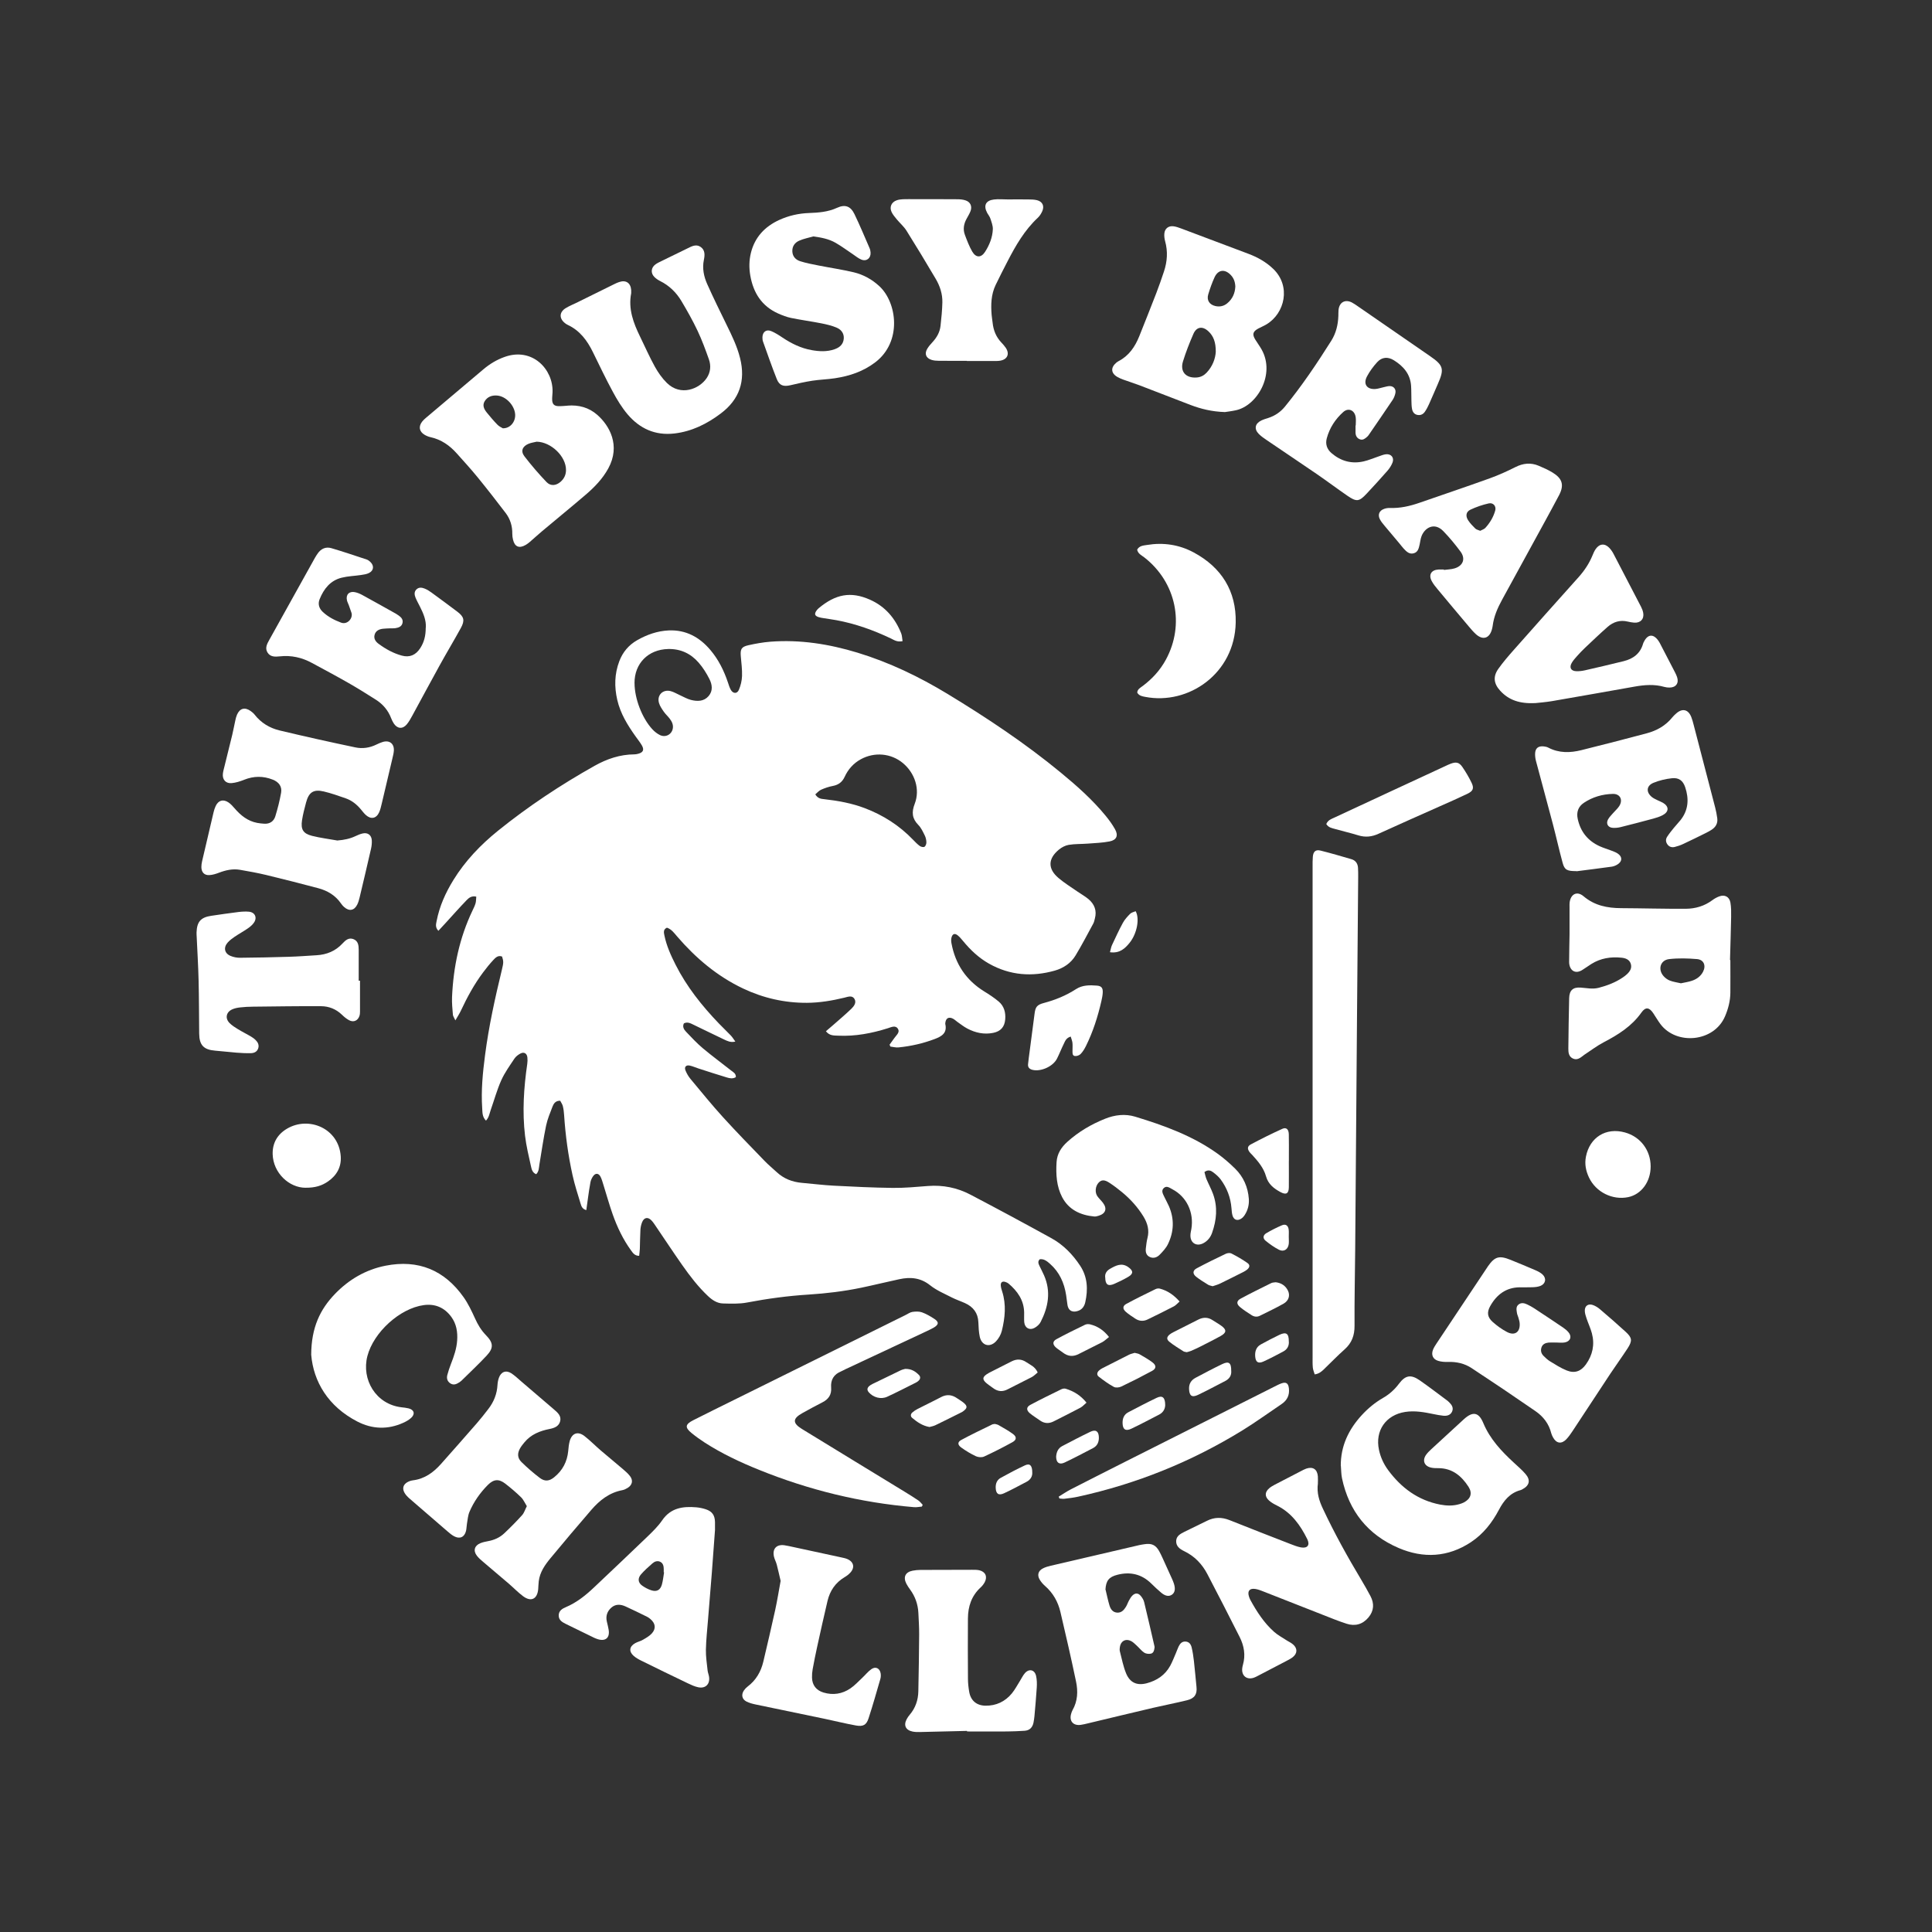 <?xml version="1.0" encoding="UTF-8" standalone="no"?>
<svg
   id="Calque_1"
   data-name="Calque 1"
   version="1.1"
   viewBox="0 0 566.93 566.93"
   sodipodi:docname="BBChallenge Logo Negative.svg"
   inkscape:version="1.3.2 (091e20e, 2023-11-25)"
   xmlns:inkscape="http://www.inkscape.org/namespaces/inkscape"
   xmlns:sodipodi="http://sodipodi.sourceforge.net/DTD/sodipodi-0.dtd"
   xmlns="http://www.w3.org/2000/svg"
   xmlns:svg="http://www.w3.org/2000/svg">
  <rect x="0" y="0" width="566.93" height="566.93" fill="#333333" stroke="none"/>
  <sodipodi:namedview
     id="namedview53"
     pagecolor="#000000"
     bordercolor="#000000"
     borderopacity="0.25"
     inkscape:showpageshadow="2"
     inkscape:pageopacity="0.0"
     inkscape:pagecheckerboard="0"
     inkscape:deskcolor="#d1d1d1"
     inkscape:zoom="0.41627715"
     inkscape:cx="283.465"
     inkscape:cy="283.465"
     inkscape:window-width="1472"
     inkscape:window-height="431"
     inkscape:window-x="0"
     inkscape:window-y="38"
     inkscape:window-maximized="0"
     inkscape:current-layer="Calque_1" />
  <defs
     id="defs1">
    <style
       id="style1">
      .cls-1 {
        fill: #fff;
        stroke-width: 0px;
      }
    </style>
  </defs>
  <path
     class="cls-1"
     d="M261.06,306.52c.47-.65.95-1.28,1.4-1.94.56-.82,1.68-1.64,1.04-2.67-.71-1.16-1.98-.49-2.97-.18-4.73,1.49-9.55,2.41-14.53,2.18-1.23-.06-2.57.08-3.64-1.3.7-.6,1.37-1.15,2.02-1.73,1.82-1.6,3.68-3.16,5.42-4.84.77-.74,1.59-1.8.95-2.9-.69-1.17-1.94-.63-2.97-.38-3.62.88-7.28,1.49-11,1.51-6.55.03-12.81-1.39-18.75-4.21-7.6-3.61-13.85-8.91-19.31-15.24-.87-1.01-1.65-2.14-3.01-2.6-1.12.5-.93,1.41-.74,2.3.63,3.04,1.89,5.84,3.28,8.58,3.27,6.46,7.73,12.05,12.72,17.25,1.15,1.2,2.37,2.34,3.52,3.55.45.48.79,1.06,1.29,1.74-1.39.34-2.33-.16-3.22-.57-3.01-1.41-5.98-2.91-8.99-4.34-.9-.43-1.83-.98-2.89-.42-.49,1.02.04,1.81.64,2.45,1.59,1.66,3.16,3.36,4.92,4.84,2.69,2.26,5.54,4.34,8.3,6.53.61.48,1.46.86,1.39,1.95-.88.53-1.79.35-2.61.1-2.82-.84-5.6-1.76-8.4-2.66-.85-.27-1.68-.66-2.54-.84-1.08-.22-1.64.43-1.22,1.45.36.88.85,1.74,1.46,2.47,3.15,3.79,6.26,7.62,9.57,11.26,3.96,4.36,8.09,8.57,12.18,12.81,1.11,1.15,2.36,2.17,3.53,3.26,2.1,1.96,4.61,2.93,7.44,3.17,3.12.27,6.23.67,9.36.83,5.75.3,11.51.58,17.27.65,3.45.04,6.9-.29,10.34-.56,4.4-.34,8.58.5,12.44,2.53,7.99,4.19,15.94,8.46,23.83,12.82,3.46,1.92,6.2,4.73,8.38,8.04,2.19,3.32,2.34,6.96,1.51,10.71-.24,1.1-.84,2.05-1.94,2.48-1.34.53-2.94.43-3.29-1.7-.15-.95-.24-1.9-.39-2.85-.55-3.59-1.96-6.75-4.73-9.19-.86-.76-1.75-1.51-3.01-1.34-.68.67-.37,1.33-.07,1.97.44.93.93,1.83,1.34,2.77,2.06,4.73,1.24,9.27-1.01,13.67-.36.7-1.06,1.32-1.76,1.71-1.47.83-2.88.05-3.05-1.63-.09-.95,0-1.92-.03-2.88-.07-3.61-1.96-6.26-4.59-8.49-.24-.2-.55-.33-.85-.44-.95-.34-1.5.06-1.41,1.09.05.57.22,1.13.4,1.68,1.24,3.86.84,7.74-.1,11.56-.28,1.12-.94,2.29-1.75,3.12-1.85,1.89-4.19,1.16-4.73-1.42-.28-1.37-.35-2.79-.4-4.19-.1-2.74-1.5-4.55-3.92-5.65-1.28-.58-2.63-1.02-3.88-1.66-2.16-1.11-4.47-2.07-6.34-3.56-2.8-2.24-5.79-2.5-9.05-1.8-3.75.8-7.48,1.73-11.23,2.51-5.08,1.05-10.21,1.67-15.39,2-6.06.38-12.07,1.19-18.05,2.33-2.29.44-4.71.34-7.07.28-1.72-.04-3.13-.97-4.39-2.15-2.91-2.74-5.32-5.89-7.6-9.14-2.61-3.72-5.11-7.52-7.67-11.28-.43-.63-.85-1.3-1.38-1.84-1.03-1.05-2.14-.83-2.7.55-.28.7-.46,1.48-.5,2.23-.11,1.85-.1,3.71-.17,5.57-.02.68-.13,1.36-.2,2.08-1.32,0-1.84-.84-2.39-1.6-2.35-3.24-4.05-6.82-5.38-10.57-1-2.83-1.8-5.73-2.7-8.6-.27-.85-.49-1.74-.91-2.52-.55-1.01-1.48-1.03-2.14-.07-.36.51-.65,1.13-.77,1.74-.31,1.56-.51,3.15-.74,4.73-.16,1.11-.31,2.23-.48,3.48-1.22-.33-1.46-1.19-1.68-1.92-.84-2.75-1.73-5.5-2.35-8.3-1.29-5.81-2.09-11.71-2.48-17.65-.06-.89-.16-1.79-.38-2.66-.15-.58-.53-1.09-.77-1.57-1.39-.02-1.92.85-2.26,1.73-.71,1.84-1.49,3.69-1.89,5.62-.78,3.75-1.31,7.55-1.95,11.33-.17.99-.11,2.05-.94,2.88-1.08-.41-1.34-1.4-1.53-2.29-.66-2.99-1.39-5.99-1.75-9.02-.83-7.03-.37-14.05.65-21.04.09-.63.11-1.29.04-1.92-.13-1.19-.99-1.7-2.05-1.14-.66.35-1.33.86-1.74,1.47-1.37,2.07-2.86,4.12-3.87,6.37-1.25,2.79-2.06,5.77-3.08,8.66-.37,1.05-.5,2.22-1.41,3.19-1.13-1.11-1.03-2.46-1.11-3.66-.35-5.2.16-10.36.83-15.5,1.1-8.51,2.95-16.88,4.97-25.21.48-1.99.48-2.38.03-3.78-1.17-.46-1.94.33-2.61,1.06-1.04,1.12-2.01,2.33-2.93,3.56-2.63,3.5-4.7,7.32-6.55,11.27-.39.84-.91,1.63-1.61,2.84-.38-.84-.7-1.24-.73-1.67-.14-1.72-.32-3.45-.25-5.17.39-8.84,2.17-17.37,6.01-25.4.33-.69.68-1.39.89-2.12.17-.62.15-1.29.21-1.95-1.36-.3-2.16.34-2.8,1-2.13,2.21-4.16,4.51-6.23,6.77-.67.73-1.35,1.46-2.09,2.26-.99-1.04-.69-1.99-.51-2.9.84-4.33,2.62-8.28,4.92-12.01,3.47-5.63,7.99-10.34,13.09-14.46,8.89-7.17,18.39-13.46,28.34-19.05,3.62-2.03,7.47-3.34,11.68-3.36.38,0,.76-.08,1.13-.18,1.42-.38,1.8-1.13,1.09-2.4-.53-.94-1.23-1.79-1.86-2.68-2.35-3.3-4.47-6.72-5.39-10.74-.88-3.83-.81-7.62.6-11.33,1.01-2.67,2.74-4.74,5.24-6.17,2.88-1.64,5.95-2.72,9.26-2.87,5.04-.22,9.03,1.96,12.22,5.73,2.39,2.82,4,6.08,5.17,9.57.24.73.47,1.48.84,2.14.65,1.15,1.85,1.21,2.36,0,.54-1.26.88-2.69.93-4.06.07-1.91-.2-3.83-.36-5.74-.19-2.15.15-2.83,2.24-3.3,2.11-.47,4.27-.86,6.43-1.03,8.72-.67,17.22.68,25.55,3.21,9.36,2.85,18.11,7.06,26.46,12.12,11.56,7.02,22.8,14.49,33.25,23.11,4.7,3.87,9.25,7.91,13.13,12.64,1.01,1.23,1.96,2.54,2.74,3.93,1.04,1.84.5,3.18-1.57,3.59-2.12.42-4.31.48-6.47.65-1.84.14-3.72.06-5.53.36-1.02.17-2.07.73-2.88,1.39-3.26,2.69-3.31,5.66-.09,8.37,1.75,1.48,3.73,2.69,5.62,4.01,1.05.73,2.19,1.35,3.16,2.17,1.74,1.48,2.48,3.37,1.86,5.67-.13.49-.22,1.02-.46,1.46-1.71,3.15-3.36,6.33-5.21,9.39-1.37,2.27-3.55,3.72-6.08,4.44-6.68,1.89-13.17,1.42-19.3-2.03-2.99-1.68-5.46-4.01-7.63-6.65-.49-.59-.99-1.19-1.58-1.67-.87-.69-1.54-.44-1.82.67-.13.53-.11,1.14,0,1.68,1.14,6.12,4.32,10.85,9.64,14.13,1.46.9,2.92,1.85,4.23,2.96,1.57,1.33,2.07,3.2,1.9,5.21-.18,2.22-1.32,3.52-3.52,3.97-2.68.54-5.23-.01-7.61-1.27-1.01-.53-1.92-1.26-2.87-1.92-.42-.29-.79-.67-1.23-.92-1.32-.74-2.23-.22-2.36,1.3,0,.06-.02.13,0,.19.62,2.65-1,3.64-3.11,4.43-3.44,1.3-6.98,2.1-10.62,2.46-.78.08-1.59-.16-2.38-.25-.08-.19-.16-.39-.24-.58ZM239.25,233.12c.78,1.25,1.71,1.29,2.59,1.39,4.07.46,8.09,1.18,11.93,2.64,5.39,2.05,10.15,5.09,14.16,9.27.62.64,1.25,1.3,1.96,1.82.36.26,1.05.43,1.37.25.34-.18.59-.84.58-1.29-.01-.68-.17-1.42-.47-2.03-.54-1.08-1.06-2.25-1.89-3.09-1.85-1.89-2.02-3.73-1.06-6.22,1.63-4.22.05-9-3.46-11.93-3.48-2.9-8.35-3.34-12.38-1.12-2.15,1.18-3.7,2.93-4.72,5.14-.7,1.53-1.81,2.37-3.47,2.68-1.18.22-2.35.62-3.45,1.11-.64.28-1.13.89-1.72,1.38ZM186.2,200.46c.01,4.5,2.17,10.21,5.2,13.51.63.69,1.42,1.32,2.26,1.73,1.67.81,3.5-.2,3.78-1.99.17-1.09-.3-2.01-.93-2.84-.54-.71-1.23-1.31-1.74-2.05-.54-.78-1.11-1.6-1.38-2.49-.71-2.29,1.11-4.14,3.43-3.52.91.24,1.74.76,2.62,1.15,1.11.49,2.18,1.14,3.33,1.43,1.85.46,3.76.48,5.15-1.12,1.36-1.56,1.07-3.42.23-5.06-.86-1.69-1.9-3.35-3.15-4.78-2.33-2.67-5.3-4.07-8.97-3.98-5.79.14-9.86,4.2-9.84,10Z"
     id="path1" />
  <path
     class="cls-1"
     d="M385.79,403.31c-.2-.7-.49-1.33-.55-1.98-.1-1.02-.07-2.05-.07-3.07,0-47.99,0-95.98,0-143.97,0-.96-.01-1.93.07-2.88.13-1.54.83-2.17,2.27-1.81,3.04.76,6.04,1.64,9.05,2.52,1.24.36,1.87,1.29,1.94,2.57.04.83.06,1.66.05,2.5-.11,13.52-.23,27.03-.34,40.55-.18,23-.35,46-.54,68.99-.06,7.43-.24,14.86-.19,22.29.02,2.84-.8,5.08-2.93,6.96-2.11,1.87-4.06,3.91-6.09,5.86-.69.66-1.41,1.28-2.65,1.46Z"
     id="path2" />
  <path
     class="cls-1"
     d="M154.58,441.95c-.57-.91-.97-1.89-1.66-2.57-1.46-1.43-3.03-2.76-4.64-4.01-1.89-1.46-3.4-1.35-5.12.37-2.27,2.29-4.12,4.91-5.39,7.88-.47,1.09-.53,2.35-.75,3.54-.12.69-.11,1.41-.27,2.08-.45,1.84-1.83,2.46-3.5,1.56-.67-.36-1.27-.86-1.85-1.36-3.69-3.17-7.36-6.35-11.04-9.54-.39-.33-.77-.68-1.1-1.07-1.62-1.89-1.09-3.61,1.33-4.33.18-.05.38-.09.57-.11,3.45-.42,6.04-2.32,8.26-4.82,3.53-3.97,7.04-7.95,10.53-11.96,1.17-1.35,2.28-2.76,3.37-4.18,1.6-2.08,2.53-4.42,2.67-7.07.04-.69.18-1.41.41-2.06.62-1.76,2.09-2.33,3.65-1.32,1.06.69,1.98,1.6,2.96,2.43,3.21,2.74,6.41,5.5,9.62,8.24,1.04.89,2.12,1.84,1.75,3.38-.37,1.52-1.73,2.02-3.06,2.28-2.91.57-5.53,1.61-7.46,3.97-.44.54-.89,1.09-1.24,1.7-.85,1.48-.81,2.86.41,4.05,1.68,1.65,3.48,3.21,5.36,4.64,1.47,1.12,2.77.99,4.21-.17,2.47-1.98,3.84-4.57,4.14-7.73.09-.95.17-1.92.42-2.84.65-2.39,2.4-3.04,4.35-1.53,1.66,1.29,3.14,2.82,4.74,4.19,2.14,1.83,4.32,3.61,6.46,5.44.77.66,1.57,1.34,2.18,2.15.96,1.26.64,2.6-.71,3.43-.49.3-1.03.57-1.58.67-3.79.72-6.63,2.95-9.06,5.76-4.05,4.7-8.07,9.43-12.02,14.22-1.63,1.97-3.11,4.09-3.43,6.76-.09.76-.1,1.53-.16,2.29-.25,2.93-2.1,3.84-4.44,2.08-1.48-1.11-2.78-2.46-4.18-3.67-2.48-2.12-4.98-4.21-7.46-6.34-.68-.58-1.38-1.17-1.92-1.87-1.14-1.49-.69-2.99,1.07-3.69.71-.28,1.47-.45,2.22-.58,1.81-.33,3.45-1.06,4.77-2.32,1.81-1.71,3.57-3.48,5.23-5.33.61-.68.88-1.66,1.39-2.66Z"
     id="path3" />
  <path
     class="cls-1"
     d="M99.06,246.63c1.87-.15,3.6-.49,5.26-1.28.69-.33,1.41-.63,2.15-.79,1.46-.31,2.54.5,2.63,2.01.05.82-.04,1.67-.22,2.47-1.09,4.8-2.23,9.59-3.37,14.38-.16.68-.36,1.37-.67,2-.87,1.8-2.38,2.07-3.89.72-.33-.3-.63-.64-.88-1.01-1.64-2.39-3.99-3.78-6.71-4.5-5.06-1.34-10.14-2.64-15.24-3.87-2.54-.61-5.12-1.07-7.7-1.52-2.14-.37-4.18.1-6.19.86-.88.34-1.83.63-2.76.69-1.51.1-2.36-.81-2.38-2.35,0-.57.08-1.15.21-1.71,1.11-4.79,2.24-9.59,3.37-14.38.15-.62.34-1.24.61-1.81.79-1.7,2.2-2.12,3.77-1.07.67.45,1.24,1.1,1.78,1.72,1.8,2.09,3.85,3.75,6.64,4.28.69.13,1.39.2,2.08.24,1.62.1,2.79-.7,3.24-2.18.69-2.25,1.28-4.56,1.69-6.88.33-1.82-.62-3.16-2.44-3.87-2.8-1.11-5.59-1.09-8.41.04-1.17.47-2.42.87-3.67.98-1.73.15-2.76-1.05-2.56-2.77.09-.76.31-1.5.49-2.24.75-3.04,1.52-6.08,2.25-9.12.34-1.43.6-2.88.92-4.31.12-.56.26-1.13.49-1.65.83-1.89,2.32-2.28,4.02-1.05.41.3.82.63,1.13,1.03,1.89,2.43,4.42,3.95,7.33,4.65,7.39,1.77,14.82,3.42,22.26,4.98,2.08.44,4.21.13,6.17-.84.57-.28,1.17-.54,1.77-.73,2.01-.66,3.48.44,3.34,2.55-.05.82-.29,1.64-.47,2.45-1.02,4.36-2.04,8.71-3.08,13.06-.21.87-.4,1.76-.77,2.57-.82,1.81-2.38,2.13-3.86.81-.52-.46-.96-1.03-1.4-1.57-1.24-1.52-2.72-2.73-4.58-3.37-2.11-.73-4.23-1.49-6.4-2-3.01-.71-4.39.21-5.2,3.24-.46,1.73-.92,3.47-1.19,5.23-.4,2.66.33,3.89,2.93,4.55,2.46.62,5,.93,7.51,1.38Z"
     id="path4" />
  <path
     class="cls-1"
     d="M507.76,281.74c0,3.2.03,6.4,0,9.6-.03,2.4-.62,4.68-1.56,6.88-3.22,7.6-14.28,8.56-18.97,2.28-.76-1.02-1.4-2.14-2.11-3.2-1.16-1.73-2.26-1.88-3.45-.19-2.83,4.01-6.79,6.5-11.03,8.71-2.03,1.06-3.87,2.48-5.79,3.73-.11.07-.2.17-.3.24-.88.67-1.77,1.37-2.96.84-1.26-.57-1.38-1.78-1.37-2.94.05-4.93.12-9.86.24-14.79.06-2.3,1.12-3.27,3.39-3.1,1.78.13,3.51.53,5.32.05,2.5-.66,4.87-1.56,7.01-3.01.42-.29.84-.59,1.21-.94.88-.82,1.54-1.78,1.16-3.05-.39-1.3-1.56-1.7-2.71-1.82-3.13-.33-6.13.13-8.85,1.83-.81.51-1.61,1.04-2.4,1.59-2.49,1.75-4.13.09-4.14-2.16-.01-2.69.1-5.38.12-8.07.02-2.69,0-5.38,0-8.07,0-.45-.03-.9.03-1.34.31-2.46,2.17-3.43,4.06-1.83,3.26,2.76,6.99,3.49,11.06,3.51,6.34.03,12.67.22,19.01.18,2.78-.02,5.43-.8,7.73-2.51.61-.45,1.3-.85,2.01-1.11,1.63-.62,3,.08,3.31,1.81.24,1.37.23,2.8.21,4.2-.08,4.22-.22,8.45-.33,12.67.04,0,.07,0,.11,0ZM493.25,288.54c1.13-.25,2.27-.4,3.34-.78,1.34-.47,2.48-1.3,3.16-2.62.92-1.78.23-3.53-1.76-3.7-2.71-.23-5.49-.31-8.18,0-2.63.3-3.41,3.07-1.6,5.05.5.55,1.17,1.03,1.86,1.28,1,.37,2.08.52,3.18.77Z"
     id="path5" />
  <path
     class="cls-1"
     d="M166.53,119.03c3.27-.26,6.25.52,8.74,2.71,3.53,3.1,6.93,8.95,3.22,15.73-1.66,3.03-4.01,5.46-6.59,7.67-4.22,3.62-8.54,7.13-12.8,10.71-1.22,1.03-2.4,2.11-3.61,3.16-.39.33-.8.65-1.24.9-1.89,1.11-3.22.55-3.71-1.55-.13-.56-.22-1.14-.21-1.7.04-2.26-.59-4.33-1.94-6.11-2.71-3.56-5.46-7.09-8.29-10.56-1.94-2.38-4.02-4.64-6.06-6.93-2.09-2.35-4.56-4.08-7.69-4.77-.61-.13-1.23-.39-1.77-.71-1.58-.94-1.83-2.44-.68-3.89.32-.4.7-.75,1.09-1.08,5.61-4.75,11.24-9.48,16.85-14.23,1.87-1.58,3.93-2.83,6.26-3.65,8.12-2.89,14.28,3.65,14.04,10.37-.03.77-.15,1.54-.11,2.3.07,1.21.6,1.74,1.81,1.78.89.03,1.79-.08,2.68-.13ZM157.48,129.61c-.8.2-1.64.3-2.39.62-1.79.74-2.37,2.16-1.2,3.67,2.02,2.63,4.2,5.16,6.49,7.56,1.2,1.26,2.83,1.07,4.15-.11,1-.89,1.54-1.99,1.56-3.37.06-4.03-4.36-8.29-8.61-8.37ZM147.57,125.68c2.18.04,3.73-1.94,3.6-4.07-.16-2.63-2.67-5.33-5.29-5.54-1.47-.12-2.83.32-3.65,1.66-.76,1.24-.17,2.36.62,3.34,1.01,1.24,2.04,2.46,3.16,3.6.51.52,1.24.81,1.56,1.02Z"
     id="path6" />
  <path
     class="cls-1"
     d="M359.44,120.92c-3.85-.13-7.01-.92-10.07-2.08-5.02-1.91-10.01-3.88-15.03-5.79-1.55-.59-3.14-1.08-4.71-1.65-.6-.22-1.2-.47-1.75-.79-1.89-1.09-2.01-2.75-.32-4.17.19-.16.41-.32.63-.44,3.08-1.59,4.88-4.24,6.13-7.36,1.68-4.21,3.37-8.43,5-12.66.81-2.09,1.53-4.2,2.24-6.32.97-2.92,1.17-5.87.34-8.87-.2-.73-.3-1.52-.23-2.27.13-1.45,1.22-2.3,2.66-2.12.75.09,1.49.36,2.2.62,6.58,2.47,13.16,4.95,19.74,7.43,2.72,1.02,5.19,2.39,7.33,4.43,5.32,5.09,3.4,13.1-1.96,16.3-.77.46-1.6.8-2.39,1.22-1.62.87-1.85,1.71-.89,3.26.6.98,1.3,1.91,1.86,2.91,4.08,7.29-1.32,16.48-7.56,17.82-1.24.27-2.51.42-3.23.53ZM356.76,103.24c.02-2.83-.69-4.63-2.12-5.98-1.72-1.64-3.51-1.43-4.45.73-1.15,2.63-2.2,5.31-3.05,8.05-.94,3.02.85,4.98,4.04,4.73,1.15-.09,2.08-.57,2.86-1.38,1.81-1.89,2.6-4.19,2.72-6.14ZM362.5,84.16c-.05-1.4-.44-2.52-1.33-3.45-1.73-1.83-3.71-1.62-4.76.64-.75,1.62-1.34,3.32-1.86,5.03-.52,1.72.35,3.03,2.1,3.43,1.26.28,2.43.04,3.43-.77,1.59-1.29,2.32-3.01,2.41-4.88Z"
     id="path7" />
  <path
     class="cls-1"
     d="M386.73,435.27c-.39,2.85.4,5.2,1.48,7.48,3.37,7.19,7.22,14.12,11.3,20.93.92,1.53,1.8,3.1,2.64,4.68,1.16,2.19,1.03,4.32-.58,6.26-1.7,2.04-3.92,2.65-6.39,1.86-2.49-.8-4.92-1.8-7.36-2.76-5.71-2.23-11.42-4.5-17.13-6.73-.77-.3-1.56-.62-2.37-.73-1.63-.24-2.31.61-1.84,2.16.11.37.25.73.43,1.07,1.88,3.44,4,6.72,6.95,9.35,1.04.93,2.3,1.6,3.47,2.37.69.46,1.48.79,2.1,1.33,1.35,1.16,1.3,2.65-.09,3.75-.49.39-1.07.69-1.64.99-2.71,1.43-5.44,2.85-8.16,4.26-.57.29-1.13.62-1.73.81-1.98.61-3.47-.61-3.3-2.69.03-.38.12-.76.22-1.13.82-2.86.33-5.6-.97-8.18-3.11-6.17-6.26-12.31-9.46-18.43-1.55-2.96-3.77-5.29-6.84-6.76-1.23-.59-2.39-1.42-2.32-3,.07-1.51,1.33-2.1,2.46-2.68,2.17-1.1,4.38-2.1,6.55-3.2,2.2-1.11,4.37-1.12,6.65-.21,5.93,2.37,11.89,4.69,17.85,7,1.01.39,2.04.8,3.09,1,1.92.35,2.74-.67,1.86-2.44-2.02-4.07-4.59-7.69-8.82-9.81-.85-.42-1.72-.89-2.41-1.52-1.3-1.18-1.23-2.47.09-3.6.48-.41,1.05-.73,1.61-1.03,2.55-1.34,5.1-2.65,7.66-3.97.51-.26,1.02-.55,1.56-.74,1.96-.68,3.27.18,3.43,2.28.06.76,0,1.53,0,2.04Z"
     id="path8" />
  <path
     class="cls-1"
     d="M393.44,430.17c-.04-5.84,2.29-10.69,6.15-14.9,1.83-1.99,3.9-3.71,6.25-5.06,1.86-1.07,3.4-2.46,4.69-4.18,1.88-2.5,3.5-2.77,6.08-.98,2.79,1.94,5.47,4.01,8.2,6.03.15.11.28.26.42.39.78.76,1.36,1.63.88,2.73-.48,1.08-1.51,1.34-2.59,1.23-.95-.09-1.89-.28-2.83-.47-2.76-.57-5.5-1.08-8.35-.64-5.67.88-8.9,5.5-7.69,11.13.46,2.16,1.37,4.14,2.67,5.91,3.86,5.23,8.79,8.9,15.29,10.15,1.9.36,3.81.42,5.7-.15.43-.13.86-.28,1.25-.48,2.01-1.06,2.58-2.71,1.35-4.62-2.04-3.14-4.71-5.4-8.73-5.44-.76,0-1.55,0-2.28-.17-2-.47-2.6-2.13-1.4-3.79.45-.62,1.01-1.16,1.58-1.68,3.15-2.91,6.3-5.82,9.47-8.71,2.61-2.38,4.37-2.12,5.71,1.11,1.96,4.7,5.31,8.25,8.95,11.61,1.17,1.09,2.4,2.13,3.44,3.34,1.56,1.82,1.17,3.39-.95,4.51-.17.09-.34.18-.53.23-3.1.83-4.9,3.07-6.32,5.76-2,3.78-4.59,7.11-8.21,9.5-6.75,4.46-13.97,4.83-21.24,1.71-9.03-3.87-14.56-10.81-16.6-20.45-.25-1.18-.23-2.41-.33-3.62Z"
     id="path9" />
  <path
     class="cls-1"
     d="M238.68,69.37c-1.4.41-2.85.67-4.17,1.26-1.29.57-2.1,1.68-2,3.22.09,1.48,1.04,2.4,2.29,2.8,1.75.56,3.59.9,5.4,1.26,3.45.68,6.93,1.19,10.35,2,2.82.68,5.34,2.08,7.51,4.09,5.15,4.79,6.71,16.25-1.2,22.3-3.51,2.69-7.53,4.04-11.82,4.69-2.21.34-4.46.39-6.67.73-2.14.33-4.26.81-6.37,1.31-2.08.49-3.3.13-4.06-1.79-1.44-3.62-2.71-7.31-4.03-10.98-.15-.41-.19-.88-.18-1.32.06-1.57,1.15-2.38,2.59-1.77,1.17.49,2.26,1.19,3.31,1.9,2.64,1.76,5.43,3.13,8.58,3.68,2.23.39,4.46.51,6.64-.25,1.25-.43,2.31-1.14,2.65-2.54.38-1.56-.25-3.05-1.92-3.78-1.44-.63-3.03-.99-4.58-1.3-2.94-.58-5.93-.98-8.87-1.58-1.3-.27-2.58-.77-3.8-1.31-4.8-2.15-7.27-6.05-8.16-11.1-.39-2.23-.37-4.46.17-6.66,1.14-4.63,4.09-7.75,8.33-9.69,2.76-1.26,5.67-1.92,8.72-2.03,2.81-.1,5.59-.31,8.24-1.53,2.35-1.08,3.97-.48,5.09,1.83,1.59,3.28,2.98,6.65,4.44,10,.18.4.27.86.3,1.3.11,1.67-1.2,2.7-2.75,2.05-.87-.36-1.62-1-2.41-1.53-1.7-1.13-3.34-2.37-5.11-3.38-1.97-1.13-4.18-1.56-6.52-1.87Z"
     id="path10" />
  <path
     class="cls-1"
     d="M270.49,442.1c-.75.06-1.5.23-2.24.17-15.73-1.32-30.88-5.04-45.5-10.95-5.53-2.23-10.91-4.76-15.93-7.99-1.34-.86-2.64-1.8-3.88-2.81-2.01-1.64-1.89-2.56.47-3.76,4.05-2.05,8.13-4.06,12.2-6.07,16.74-8.29,33.48-16.57,50.22-24.86.63-.31,1.25-.77,1.91-.86.91-.13,1.94-.18,2.79.12,1.25.44,2.43,1.15,3.56,1.87,1.5.95,1.43,1.74-.15,2.65-.61.35-1.25.65-1.88.95-7.99,3.75-15.99,7.49-23.98,11.23-.41.19-.79.43-1.2.6-2.18.87-3.18,2.47-2.99,4.81.16,2.04-.77,3.4-2.55,4.3-2,1.02-3.96,2.09-5.92,3.18-2.85,1.59-2.9,2.92-.1,4.64,10.03,6.16,20.1,12.28,30.14,18.42,1.36.83,2.73,1.68,4.05,2.58.48.33.83.84,1.25,1.26l-.25.52Z"
     id="path11" />
  <path
     class="cls-1"
     d="M185.21,86.09c-.89,4.61.67,8.72,2.64,12.74,1.43,2.93,2.74,5.93,4.32,8.78.95,1.71,2.12,3.38,3.51,4.75,4.05,4,9.52,1.8,11.68-1.4,1.15-1.7,1.33-3.63.66-5.52-1-2.83-2.04-5.66-3.32-8.37-1.42-3-3.06-5.91-4.76-8.76-1.5-2.51-3.56-4.51-6.22-5.84-.62-.31-1.23-.72-1.71-1.21-1.12-1.13-.98-2.71.31-3.66.56-.41,1.21-.71,1.85-1.02,2.52-1.24,5.06-2.47,7.58-3.7,1.21-.59,2.47-1.32,3.79-.46,1.41.93,1.3,2.45,1.01,3.84-.52,2.51-.01,4.88.98,7.11,1.8,4.03,3.75,7.99,5.69,11.95,1.55,3.16,3.09,6.31,3.95,9.76,1.68,6.7-.19,12.15-5.68,16.27-4.03,3.03-8.46,5.25-13.58,5.85-5.65.66-10.19-1.43-13.75-5.62-1.68-1.98-3.06-4.26-4.3-6.56-2.07-3.82-3.95-7.75-5.86-11.66-1.67-3.42-3.83-6.35-7.39-8.02-.29-.13-.56-.31-.81-.51-1.75-1.37-1.71-3.22.17-4.39,1.13-.7,2.4-1.19,3.6-1.79,3.27-1.61,6.53-3.23,9.8-4.84.75-.37,1.49-.76,2.27-1.03,2.03-.71,3.43.23,3.58,2.36.02.32,0,.64,0,.96Z"
     id="path12" />
  <path
     class="cls-1"
     d="M324.42,466.48c.38,1.55.69,3.11,1.15,4.63.32,1.07.94,2,2.22,2.1,1.26.09,2-.73,2.59-1.68.37-.59.58-1.28.92-1.89.27-.5.57-1.01.96-1.41.83-.84,1.72-.83,2.48.07.44.52.84,1.17,1,1.83,1.03,4.22,1.99,8.46,2.97,12.7.04.19.11.38.09.56-.1.77-.23,1.67-1.08,1.86-.61.14-1.45.04-1.96-.29-.84-.56-1.47-1.41-2.23-2.1-.51-.47-1.03-1-1.64-1.31-1.56-.8-2.99-.03-3.27,1.71-.07.44-.11.92,0,1.34.56,2.16.98,4.38,1.82,6.43,1.14,2.77,3.22,3.66,6.09,2.9,2.96-.79,5.37-2.4,6.87-5.15.64-1.18,1.11-2.44,1.65-3.67.28-.64.49-1.32.8-1.95.42-.83.97-1.53,2.04-1.46,1.09.07,1.58.85,1.79,1.74.31,1.3.51,2.63.66,3.96.29,2.54.5,5.09.76,7.63.22,2.14-.55,3.35-2.79,3.9-3.29.81-6.62,1.44-9.92,2.21-6.41,1.5-12.8,3.05-19.21,4.58-.68.16-1.37.34-2.06.43-2.21.3-3.43-1.14-2.8-3.26.11-.37.22-.74.41-1.07,1.52-2.66,1.62-5.55,1.02-8.4-1.42-6.82-2.99-13.61-4.58-20.39-.7-2.99-2.16-5.59-4.52-7.65-.62-.54-1.18-1.19-1.59-1.9-.76-1.31-.39-2.54.95-3.23.73-.38,1.55-.62,2.35-.8,8.65-2.03,17.3-4.04,25.95-6.05.5-.12,1.01-.18,1.51-.26,2.06-.33,3.3.19,4.32,2.02.71,1.28,1.27,2.65,1.89,3.98.64,1.39,1.28,2.79,1.9,4.19.21.47.41.94.56,1.43.47,1.5.27,2.56-.56,3.16-.87.62-1.92.49-3.15-.52-1.03-.86-2-1.79-2.96-2.73-2.81-2.75-6.13-3.52-9.9-2.57-2.54.64-3.39,1.75-3.54,4.41Z"
     id="path13" />
  <path
     class="cls-1"
     d="M456.55,393.96c-.7,0-1.41-.05-2.11.01-.93.09-1.77.44-2.1,1.41-.31.92-.1,1.8.59,2.48.59.58,1.2,1.18,1.9,1.6,1.58.96,3.15,1.98,4.85,2.67,2.37.96,4.22.31,5.7-1.76,1.97-2.76,2.62-5.82,1.75-9.11-.39-1.47-1.06-2.88-1.55-4.33-.24-.72-.5-1.47-.53-2.21-.07-1.5.97-2.27,2.38-1.77.76.27,1.5.74,2.12,1.28,2.53,2.16,5.05,4.34,7.5,6.59,1.89,1.73,1.99,2.63.56,4.84-1.64,2.52-3.41,4.95-5.08,7.46-3.71,5.6-7.38,11.23-11.09,16.84-.56.85-1.16,1.7-1.86,2.43-1.41,1.44-2.91,1.17-3.87-.62-.21-.39-.41-.81-.52-1.23-.68-2.76-2.34-4.87-4.59-6.43-6.21-4.29-12.47-8.51-18.77-12.65-2.06-1.36-4.44-1.9-6.95-1.81-.94.03-1.94-.04-2.84-.31-1.58-.46-2.15-1.8-1.51-3.33.24-.59.59-1.14.94-1.67,5-7.51,10.01-15.02,15.01-22.53.04-.05.06-.11.1-.16,2.03-2.92,3.32-3.31,6.67-1.96,2.49,1.01,4.97,2.03,7.43,3.1.69.3,1.4.68,1.95,1.18,1.24,1.15.94,2.77-.63,3.38-.7.27-1.49.35-2.25.38-1.28.06-2.56,0-3.84.02-4,.06-6.73,2.16-8.61,5.5-1.03,1.83-.86,3.26.71,4.66,1.28,1.14,2.7,2.17,4.22,2.96,2.29,1.2,3.92-.01,3.7-2.62-.05-.56-.24-1.12-.39-1.67-.12-.43-.34-.84-.4-1.28-.13-.88-.37-1.84.47-2.5.8-.63,1.7-.42,2.54-.02.69.33,1.37.69,2.01,1.11,2.83,1.86,5.66,3.74,8.47,5.64.58.39,1.14.85,1.59,1.37,1.1,1.25.65,2.68-1,3.02-.86.17-1.78.03-2.67.03,0,0,0,0,0-.01Z"
     id="path14" />
  <path
     class="cls-1"
     d="M462.57,255.62c-2.75.02-3.47-.38-4.02-2.4-1.03-3.76-1.87-7.57-2.86-11.35-1.63-6.18-3.32-12.35-4.96-18.53-.18-.67-.28-1.39-.27-2.08.02-1.69.9-2.42,2.59-2.23.44.05.9.15,1.28.35,3.14,1.65,6.44,1.56,9.73.74,6.39-1.58,12.76-3.24,19.13-4.93,2.97-.79,5.57-2.24,7.54-4.69.32-.4.7-.75,1.08-1.09,1.84-1.67,3.59-1.28,4.49,1.01.28.71.48,1.46.67,2.2,2.12,8.11,4.23,16.21,6.33,24.32.27,1.05.48,2.12.62,3.19.19,1.49-.48,2.61-1.72,3.39-.59.37-1.22.71-1.85,1.02-2.12,1.05-4.24,2.1-6.39,3.1-.8.38-1.66.68-2.52.89-.77.19-1.54.03-2.08-.66-.58-.74-.65-1.57-.15-2.33.59-.91,1.27-1.75,1.96-2.6.64-.8,1.37-1.53,2-2.33,2.31-2.95,2.48-6.22,1.33-9.63-.66-1.94-1.87-2.85-3.94-2.61-1.82.2-3.66.64-5.35,1.33-2.12.87-2.24,2.78-.44,4.21.49.39,1.1.64,1.67.93.51.26,1.07.45,1.56.74,1.81,1.08,1.78,2.64-.12,3.63-.84.44-1.77.74-2.69.99-3.21.87-6.43,1.71-9.65,2.51-.73.18-1.52.26-2.28.21-1.39-.09-2.06-1.21-1.41-2.44.38-.72,1.01-1.3,1.54-1.93.58-.68,1.29-1.27,1.76-2.01,1.17-1.84.27-3.63-1.88-3.58-3.05.07-5.95.91-8.5,2.62-1.63,1.09-2.23,2.72-1.8,4.7.81,3.78,2.97,6.46,6.48,8.05,1.05.47,2.16.8,3.23,1.21.66.25,1.34.48,1.93.85,1.53.96,1.5,2.41-.05,3.32-.49.29-1.05.52-1.61.6-3.67.51-7.35.96-10.35,1.35Z"
     id="path15" />
  <path
     class="cls-1"
     d="M397.83,124.88c0-.83.11-1.68-.02-2.49-.32-2.04-2.14-2.84-3.66-1.47-2.32,2.08-4,4.66-4.82,7.7-.45,1.67.03,3.17,1.37,4.33,2.75,2.37,5.92,3.25,9.46,2.44,1.49-.34,2.91-.97,4.36-1.45.72-.24,1.45-.57,2.2-.64,1.53-.15,2.46,1.02,1.9,2.45-.34.87-.89,1.71-1.51,2.42-1.98,2.27-4.01,4.48-6.07,6.68-2.22,2.38-2.97,2.48-5.72.58-3-2.07-5.92-4.26-8.93-6.33-4.85-3.33-9.75-6.59-14.62-9.91-.84-.57-1.71-1.16-2.41-1.88-1.4-1.43-1.09-3,.7-3.89.68-.34,1.43-.56,2.16-.79,1.94-.63,3.56-1.75,4.84-3.32,4.99-6.11,9.38-12.64,13.58-19.3,1.4-2.22,2-4.68,2.09-7.29.02-.58,0-1.16.05-1.73.21-2.27,1.91-3.25,3.92-2.23.62.32,1.2.74,1.78,1.14,7.06,4.87,14.12,9.75,21.18,14.62,3.92,2.7,4.21,3.74,2.27,8.14-.88,1.99-1.71,4-2.61,5.98-.34.75-.73,1.5-1.2,2.18-.5.73-1.23,1.11-2.16.94-.95-.17-1.43-.87-1.6-1.71-.16-.8-.17-1.64-.19-2.47-.05-1.46,0-2.93-.1-4.39-.24-3.45-2.27-5.75-5.06-7.48-1.76-1.08-3.5-.95-4.88.56-1.15,1.26-2.2,2.68-3,4.19-1.17,2.22-.05,3.84,2.43,3.69.81-.05,1.61-.35,2.42-.52.62-.13,1.25-.35,1.87-.34,1.16.03,1.87.96,1.61,2.1-.15.67-.41,1.37-.79,1.94-2.32,3.46-4.68,6.88-7.03,10.31-.14.21-.32.41-.51.57-.59.52-1.22,1.02-2.06.71-.87-.32-1.27-1.04-1.3-1.95-.02-.7,0-1.41,0-2.11.02,0,.05,0,.07,0Z"
     id="path16" />
  <path
     class="cls-1"
     d="M124.95,184.17c.15-2.13-.7-4.13-1.68-6.09-.46-.92-.97-1.81-1.35-2.75-.31-.78-.43-1.65.25-2.34.74-.75,1.66-.6,2.5-.25.7.29,1.36.71,1.98,1.16,2.53,1.85,5.06,3.71,7.56,5.6,1.97,1.49,2.24,2.56,1.02,4.79-2.03,3.7-4.21,7.32-6.25,11.02-2.69,4.87-5.31,9.78-7.98,14.67-.49.9-.99,1.81-1.64,2.59-1.21,1.44-2.77,1.3-3.81-.28-.31-.48-.56-1.01-.77-1.54-.88-2.3-2.39-4.09-4.44-5.4-2.69-1.72-5.41-3.41-8.19-5-3.5-2-7.06-3.89-10.6-5.81-2.94-1.6-6.08-2.31-9.43-1.94-1.37.15-2.79.21-3.62-1.13-.83-1.33-.09-2.59.56-3.77,4.44-8,8.89-15.99,13.34-23.98.25-.45.53-.87.82-1.29.98-1.43,2.39-2.05,4-1.58,3.49,1.02,6.94,2.2,10.4,3.34.41.14.79.44,1.1.75,1.1,1.07.97,2.47-.4,3.18-.71.37-1.57.49-2.38.61-1.89.28-3.83.33-5.68.79-3.33.82-5.25,3.29-6.47,6.32-.54,1.34-.2,2.66.9,3.69,1.56,1.47,3.41,2.43,5.41,3.18,1.84.69,3.57-1.31,3.03-2.92-.25-.73-.5-1.45-.76-2.17-.18-.48-.43-.94-.55-1.43-.4-1.69.65-2.79,2.36-2.42.74.16,1.47.46,2.14.83,3.31,1.81,6.6,3.66,9.89,5.5.28.16.54.35.8.53.78.55,1.36,1.23,1.09,2.25-.27,1.02-1.17,1.3-2.07,1.45-.5.08-1.02.02-1.53.05-.7.03-1.41.04-2.11.12-1.15.13-2.15.59-2.47,1.8-.3,1.13.33,2,1.19,2.63,2.07,1.53,4.31,2.77,6.8,3.45,2.3.63,4.1-.15,5.42-2.2,1.09-1.69,1.6-3.55,1.6-5.96Z"
     id="path17" />
  <path
     class="cls-1"
     d="M353.44,343.94c.17.61.3,1.34.57,2.01.61,1.47,1.39,2.88,1.94,4.38,1.41,3.84,1.06,7.67-.28,11.45-.46,1.31-1.3,2.36-2.54,3.02-2,1.07-3.84-.03-3.81-2.29,0-.63.17-1.26.28-1.89.8-4.85-1.39-9.46-5.58-11.64-.76-.4-1.63-1.12-2.47-.4-.92.8-.29,1.77.11,2.63.43.93.95,1.82,1.36,2.75,1.61,3.75,1.47,7.5-.3,11.13-.57,1.17-1.53,2.2-2.46,3.14-.73.73-1.76,1.12-2.83.64-1.11-.5-1.32-1.5-1.19-2.59.12-1.01.23-2.04.48-3.02.59-2.27.01-4.3-1.15-6.23-1.68-2.76-3.82-5.13-6.3-7.18-1.18-.98-2.41-1.91-3.69-2.75-1.51-1-2.41-.94-3.26.01-.91,1.03-1.08,2.82-.29,3.93.48.67,1.11,1.24,1.61,1.9,1.3,1.7.82,3.18-1.22,3.8-.42.13-.88.27-1.31.23-4.05-.37-7.5-1.98-9.43-5.67-1.66-3.17-1.86-6.72-1.64-10.28.15-2.48,1.4-4.37,3.15-5.95,3.26-2.94,7.01-5.15,11.08-6.78,2.86-1.15,5.89-1.51,8.84-.61,8.52,2.59,16.89,5.62,24.21,10.88,1.81,1.3,3.51,2.79,5.1,4.35,2.47,2.42,3.79,5.46,4.04,8.89.12,1.67-.28,3.32-1.22,4.75-.27.42-.64.82-1.06,1.08-1.14.71-2.15.32-2.52-.98-.19-.67-.23-1.38-.29-2.08-.25-3.15-1.33-5.99-3.2-8.51-.6-.8-1.41-1.48-2.22-2.09-.66-.5-1.47-.83-2.52-.04Z"
     id="path18" />
  <path
     class="cls-1"
     d="M209.82,448.85c-.32,4.29-.61,8.5-.94,12.7-.36,4.59-.75,9.17-1.12,13.76-.23,2.93-.56,5.86-.62,8.8-.04,2.02.29,4.06.5,6.08.07.63.34,1.24.43,1.87.31,2.15-1.06,3.51-3.2,3.05-1.05-.22-2.06-.69-3.04-1.16-4.56-2.18-9.1-4.39-13.63-6.63-.8-.39-1.6-.84-2.26-1.42-1.46-1.29-1.27-2.75.44-3.72.72-.41,1.57-.58,2.28-1,.93-.54,1.92-1.09,2.62-1.87,1.28-1.42,1.06-2.94-.4-4.19-.29-.25-.6-.49-.94-.66-2.13-1.04-4.24-2.1-6.4-3.07-1.41-.64-2.88-.76-4.15.36-1.25,1.1-1.7,2.52-1.3,4.16.18.75.37,1.49.5,2.25.44,2.41-.87,3.57-3.2,2.84-.36-.12-.72-.25-1.07-.42-2.76-1.34-5.52-2.68-8.27-4.04-1.05-.52-2.09-1.1-2.1-2.48,0-1.39,1.02-2,2.11-2.46,3.18-1.35,5.81-3.47,8.28-5.81,5.21-4.94,10.43-9.85,15.59-14.83,1.56-1.51,3.16-3.05,4.38-4.83,2.5-3.66,6.07-4.15,10-3.82.95.08,1.9.28,2.81.58,1.87.62,2.64,1.75,2.69,3.74.02.77,0,1.54,0,2.23ZM194.87,461.4s-.07-.01-.1-.02c0-.32,0-.64,0-.96-.01-.87-.19-1.71-1.03-2.12-.84-.41-1.67-.09-2.31.48-1.15,1.02-2.31,2.03-3.32,3.19-1.04,1.19-.89,2.45.33,3.32.82.58,1.76,1.08,2.71,1.38,1.58.5,2.63-.09,3.08-1.7.32-1.16.44-2.38.64-3.57Z"
     id="path19" />
  <path
     class="cls-1"
     d="M423.66,167.25c1.07-.15,2.18-.16,3.2-.47,2.5-.77,3.26-2.84,1.71-4.93-1.56-2.1-3.24-4.14-5.06-6.01-2.61-2.68-5.44-.98-6.38,1.52-.29.77-.37,1.62-.55,2.42-.25,1.07-.45,2.21-1.7,2.57-1.31.38-2.16-.49-2.96-1.34-.44-.46-.8-.99-1.22-1.48-1.44-1.71-2.89-3.41-4.32-5.14-.53-.64-1.09-1.28-1.46-2.01-.7-1.35-.18-2.56,1.26-3.06.53-.19,1.13-.28,1.69-.26,2.99.11,5.83-.54,8.63-1.51,6.88-2.39,13.79-4.71,20.64-7.18,2.58-.93,5.1-2.07,7.54-3.3,2.27-1.15,4.51-1.38,6.83-.4,1.41.59,2.82,1.22,4.12,2.02,2.65,1.64,3.52,3.48,1.86,6.63-1.31,2.49-2.66,4.96-4,7.43-4.23,7.75-8.46,15.49-12.71,23.23-1.33,2.43-2.43,4.93-2.77,7.71-.05.38-.15.75-.25,1.12-.74,2.54-2.64,3.1-4.64,1.31-.76-.68-1.42-1.47-2.08-2.25-3.05-3.62-6.1-7.24-9.12-10.88-.65-.78-1.32-1.59-1.79-2.48-1-1.88-.12-3.28,2.01-3.39.51-.02,1.02,0,1.54,0,0,.05.01.09.02.14ZM434.36,155.76c.53-.29,1.13-.46,1.49-.84,1.35-1.47,2.37-3.17,2.91-5.1.36-1.27-.57-2.4-1.91-2.1-1.84.41-3.67,1.04-5.38,1.85-1.28.61-1.47,1.85-.66,3.1.58.89,1.35,1.69,2.12,2.44.33.32.89.42,1.43.65Z"
     id="path20" />
  <path
     class="cls-1"
     d="M91.32,397.53c.04-8.03,2.64-13.33,6.96-17.82,4.09-4.25,9.06-7.16,14.86-8.3,9.58-1.89,17.28,1.28,22.9,9.24,1.35,1.91,2.38,4.09,3.35,6.23.83,1.84,1.82,3.5,3.23,4.94,2.17,2.22,2.28,3.73.19,5.97-2.36,2.53-4.89,4.89-7.35,7.32-.23.22-.5.4-.77.58-.79.52-1.63.83-2.51.27-.92-.58-1.18-1.5-.91-2.51.3-1.11.66-2.2,1.08-3.27.87-2.21,1.64-4.45,1.8-6.84.17-2.49-.21-4.86-1.73-6.93-2-2.72-4.75-3.89-8.05-3.44-7.05.95-14.74,7.99-16.56,14.95-1.8,6.88,2.48,14.17,10.02,15.04.7.08,1.4.15,2.08.32,1.64.41,1.98,1.67.71,2.81-.66.59-1.46,1.05-2.27,1.41-4.55,2.07-9.15,1.89-13.51-.37-8.57-4.44-12.86-11.71-13.52-19.6Z"
     id="path21" />
  <path
     class="cls-1"
     d="M450.51,206.32c-4.6.22-7.75-.88-10.27-3.61-1.9-2.06-2.19-4.16-.57-6.44,1.4-1.98,3-3.82,4.61-5.64,6.28-7.1,12.58-14.17,18.91-21.23,1.73-1.93,3.14-4.03,4.12-6.43.26-.65.55-1.31.95-1.88,1.13-1.61,2.69-1.71,4.03-.27.47.51.88,1.11,1.2,1.73,2.7,5.16,5.39,10.32,8.06,15.5.29.56.53,1.18.64,1.8.32,1.78-.82,3-2.64,2.86-.63-.05-1.27-.16-1.89-.31-2.24-.54-4.22.07-5.89,1.53-2.26,1.98-4.43,4.07-6.62,6.13-.84.79-1.63,1.63-2.4,2.49-.55.62-1.12,1.25-1.53,1.96-.81,1.38-.24,2.41,1.38,2.45.82.02,1.67-.08,2.48-.26,3.8-.87,7.6-1.75,11.38-2.69,2.78-.69,4.87-2.22,5.69-5.13.05-.18.14-.36.23-.53,1.12-2.27,2.75-2.43,4.22-.39.37.51.65,1.1.94,1.67,1.33,2.55,2.66,5.11,3.98,7.67.23.45.45.92.61,1.4.59,1.77-.34,3.05-2.21,3.06-.51,0-1.03-.05-1.52-.19-2.91-.84-5.83-.61-8.75-.09-8.06,1.42-16.11,2.87-24.17,4.25-1.95.33-3.93.47-4.97.59Z"
     id="path22" />
  <path
     class="cls-1"
     d="M283.72,105.88c-2.75,0-5.51.02-8.26-.01-.7,0-1.42-.06-2.08-.26-1.68-.53-2.17-1.8-1.27-3.29.43-.71.99-1.34,1.55-1.95,1.25-1.36,2.13-2.91,2.33-4.74.25-2.29.49-4.58.54-6.88.06-2.48-.71-4.83-1.96-6.94-2.79-4.74-5.64-9.45-8.56-14.11-.77-1.23-1.93-2.21-2.87-3.35-.56-.68-1.17-1.39-1.53-2.18-.66-1.46,0-2.86,1.51-3.39.59-.21,1.25-.29,1.88-.32,1.15-.05,2.3-.01,3.46-.01,4.16,0,8.32-.02,12.48.02.82,0,1.68.08,2.45.35,1.37.47,1.92,1.72,1.41,3.1-.29.77-.73,1.49-1.13,2.22-.86,1.53-1.15,3.15-.52,4.8.63,1.67,1.26,3.36,2.15,4.89,1.08,1.85,2.61,1.85,3.75.08,1.29-2.01,2.19-4.23,2.29-6.64.04-1.03-.39-2.11-.72-3.13-.19-.6-.64-1.11-.94-1.67-1.15-2.16-.44-3.64,1.99-3.93,1.32-.16,2.68-.02,4.03-.02,1.98,0,3.96-.03,5.93,0,.89.01,1.8.01,2.66.22,1.63.41,2.24,1.7,1.55,3.25-.31.69-.74,1.38-1.28,1.89-3.92,3.65-6.52,8.19-8.94,12.87-1.17,2.27-2.34,4.55-3.45,6.86-1.35,2.81-1.43,5.8-1.18,8.83.06.76.21,1.52.29,2.28.23,2.24,1.04,4.2,2.61,5.84.44.46.87.95,1.23,1.48,1.22,1.78.53,3.43-1.62,3.8-.75.13-1.53.09-2.3.09-2.5,0-4.99,0-7.49,0,0,0,0-.02,0-.02Z"
     id="path23" />
  <path
     class="cls-1"
     d="M105.64,287.76c0,3.01,0,6.01,0,9.02,0,.44-.02.91-.16,1.32-.46,1.42-1.73,1.98-3.05,1.27-.78-.42-1.48-1.01-2.12-1.63-1.71-1.64-3.8-2.47-6.08-2.48-6.65-.04-13.31.07-19.96.14-1.28.01-2.56.07-3.83.22-.81.09-1.66.26-2.39.61-1.7.82-2.03,2.59-.71,3.95.7.72,1.59,1.28,2.46,1.81,1.2.74,2.46,1.36,3.68,2.07.55.32,1.09.69,1.54,1.14.66.65,1.07,1.45.75,2.43-.33,1-1.17,1.38-2.09,1.41-1.4.04-2.81-.03-4.22-.14-2.1-.16-4.19-.43-6.29-.59-3.38-.27-4.68-1.6-4.72-5-.06-5.19-.04-10.37-.17-15.56-.1-4.28-.37-8.56-.56-12.84-.02-.45-.06-.9-.04-1.34.12-3.11,1.25-4.39,4.33-4.84,2.65-.39,5.31-.78,7.97-1.11,1.01-.12,2.05-.18,3.06-.09,1.77.16,2.5,1.72,1.49,3.2-.45.66-1.12,1.23-1.79,1.69-1.26.87-2.62,1.61-3.89,2.47-.74.5-1.47,1.05-2.05,1.71-1.28,1.46-.93,3.16.84,3.9.86.36,1.86.56,2.79.55,4.8-.04,9.59-.14,14.39-.29,2.68-.08,5.36-.29,8.04-.45,3-.17,5.59-1.22,7.66-3.47.83-.9,1.79-1.78,3.15-1.28,1.45.54,1.59,1.86,1.59,3.19,0,3.01,0,6.01,0,9.02.13,0,.26,0,.39,0Z"
     id="path24" />
  <path
     class="cls-1"
     d="M229.07,463.9c-.38-1.59-.72-3.2-1.14-4.79-.21-.8-.64-1.54-.82-2.35-.51-2.28.75-3.63,3.05-3.32.44.06.88.15,1.32.24,5.18,1.11,10.37,2.23,15.55,3.36.56.12,1.13.24,1.65.47,1.87.82,2.22,2.5.81,4-.47.51-1.05.95-1.65,1.3-2.69,1.6-4.3,3.98-5.01,6.97-1.06,4.48-2.05,8.97-3.04,13.46-.48,2.18-.92,4.38-1.32,6.58-.15.81-.21,1.65-.19,2.47.05,2.21,1.25,3.73,3.37,4.37,2.81.84,5.49.42,7.88-1.2,1.3-.88,2.39-2.09,3.56-3.18.88-.82,1.64-1.81,2.62-2.49,1.22-.85,2.42-.28,2.7,1.19.1.54.08,1.17-.08,1.7-1.12,3.87-2.21,7.74-3.46,11.56-.64,1.96-1.59,2.47-3.71,2.09-3.01-.54-5.99-1.29-8.99-1.92-6.82-1.42-13.64-2.82-20.45-4.25-.93-.2-1.89-.44-2.72-.88-1.31-.7-1.53-2.04-.68-3.26.29-.41.65-.8,1.05-1.1,2.47-1.86,3.92-4.36,4.62-7.31,1.19-5.04,2.37-10.07,3.48-15.13.61-2.8,1.06-5.64,1.6-8.57Z"
     id="path25" />
  <path
     class="cls-1"
     d="M283.75,507.92c-4.61.11-9.22.24-13.82.33-.7.02-1.42,0-2.1-.13-2.08-.41-2.75-1.85-1.75-3.68.24-.45.54-.87.87-1.26,1.69-1.99,2.48-4.32,2.53-6.89.12-5.57.2-11.13.24-16.7.01-2.11-.13-4.22-.23-6.32-.13-2.49-.92-4.75-2.39-6.78-.41-.57-.82-1.15-1.14-1.78-.99-1.95-.28-3.4,1.86-3.81.75-.14,1.52-.22,2.28-.22,5.05-.03,10.1-.04,15.16-.04.7,0,1.42-.01,2.1.14,1.81.41,2.47,1.88,1.59,3.52-.3.55-.71,1.08-1.17,1.5-2.69,2.46-3.73,5.6-3.75,9.13-.04,5.89-.03,11.79.01,17.68,0,1.27.15,2.56.36,3.82.44,2.59,2.16,4.05,4.78,4.09,3.14.04,5.75-1.2,7.73-3.59.93-1.12,1.61-2.46,2.4-3.7.48-.76.86-1.6,1.44-2.26,1.23-1.4,2.86-1.02,3.28.8.25,1.1.27,2.29.2,3.43-.17,2.81-.44,5.61-.68,8.41-.06.63-.16,1.27-.28,1.89-.29,1.42-1.14,2.28-2.61,2.38-1.72.11-3.45.19-5.17.2-3.9.03-7.81,0-11.72,0,0-.05,0-.1,0-.15Z"
     id="path26" />
  <path
     class="cls-1"
     d="M333.69,161.29c.65-1.17,1.82-1.2,2.85-1.37,4.82-.8,9.47-.11,13.76,2.2,8.16,4.39,12.5,11.35,12.31,20.58-.3,14.96-13.86,24.26-26.58,21.79-.88-.17-1.77-.3-2.32-1.25.06-1.01.93-1.43,1.62-1.95,2.8-2.1,5.11-4.63,6.79-7.72,5.61-10.32,3-22.7-6.29-29.97-.83-.65-1.91-1.1-2.14-2.31Z"
     id="path27" />
  <path
     class="cls-1"
     d="M310.66,439.18c1.18-.71,2.32-1.5,3.54-2.13,5.4-2.77,10.82-5.51,16.25-8.25,14.5-7.31,29.01-14.61,43.52-21.91.68-.34,1.37-.71,2.09-.96,1.36-.48,1.99,0,2.16,1.47.23,1.99-.5,3.49-2.13,4.6-3.82,2.57-7.55,5.29-11.46,7.7-14.99,9.23-31.11,15.74-48.31,19.5-1.31.29-2.64.44-3.97.6-.48.06-.98-.05-1.47-.08-.07-.18-.14-.36-.2-.54Z"
     id="path28" />
  <path
     class="cls-1"
     d="M389.18,241.83c.49-1.23,1.59-1.54,2.55-1.99,5.15-2.42,10.31-4.81,15.47-7.2,5.62-2.61,11.25-5.21,16.87-7.82.52-.24,1.04-.5,1.58-.7,1.64-.62,2.52-.45,3.5.98.97,1.42,1.85,2.92,2.61,4.46.86,1.73.56,2.54-1.18,3.38-2.71,1.3-5.46,2.5-8.2,3.72-5.95,2.66-11.92,5.28-17.84,7.99-1.96.9-3.86,1.12-5.94.48-2.26-.7-4.56-1.22-6.83-1.87-.9-.26-1.9-.38-2.57-1.43Z"
     id="path29" />
  <path
     class="cls-1"
     d="M314.19,304.17c-1.39.43-1.64,1.37-2.03,2.14-.71,1.43-1.28,2.93-2,4.35-1.17,2.3-4.72,3.88-7.18,3.28-.85-.21-1.39-.7-1.31-1.62.12-1.27.31-2.53.47-3.8.48-3.67.98-7.34,1.44-11.02.25-2.01.69-2.64,2.72-3.18,3.36-.89,6.53-2.18,9.46-4.08,1.87-1.21,4.02-1.19,6.13-1.02,1.33.11,1.77.69,1.7,2.05-.04.82-.21,1.65-.39,2.45-1.04,4.56-2.45,9.01-4.53,13.21-.42.85-.93,1.7-1.58,2.37-.38.39-1.16.66-1.69.58-.78-.12-.68-.95-.68-1.59,0-.77.06-1.54-.02-2.3-.07-.59-.31-1.15-.51-1.83Z"
     id="path30" />
  <path
     class="cls-1"
     d="M89.68,348.54c-4.85,0-9.51-4.35-9.67-9.84-.09-3.24,1.36-5.81,4.2-7.49,6.39-3.78,15.22-.11,15.78,8.12.21,3.12-1.18,5.58-3.73,7.35-1.78,1.24-3.76,1.88-6.58,1.85Z"
     id="path31" />
  <path
     class="cls-1"
     d="M484.37,342.26c.02,4.49-2.71,8.22-6.59,9.03-4.59.95-9.46-1.45-11.5-5.75-.92-1.94-1.33-3.95-.9-6.14,1.11-5.66,5.86-8.64,11.45-7.09,4.54,1.26,7.53,5.21,7.54,9.95Z"
     id="path32" />
  <path
     class="cls-1"
     d="M264.85,188.14c-1.58.35-2.5-.34-3.45-.8-5.11-2.43-10.39-4.32-15.96-5.35-1.25-.23-2.52-.39-3.78-.6-.5-.08-1.02-.15-1.5-.32-1.08-.37-1.24-.92-.58-1.87.18-.26.4-.51.64-.71,4.97-4.16,9.45-5.02,15.08-2.51,4.45,1.98,7.37,5.42,9.15,9.88.26.67.26,1.44.4,2.28Z"
     id="path33" />
  <path
     class="cls-1"
     d="M378.2,340.71c0,2.56.03,5.12,0,7.69-.03,1.85-.79,2.3-2.43,1.42-1.95-1.05-3.62-2.32-4.27-4.65-.69-2.46-2.33-4.38-4.02-6.24-.26-.28-.56-.53-.79-.84-.7-.94-.7-1.71.34-2.27,3.04-1.62,6.13-3.16,9.27-4.58,1.15-.52,1.85.15,1.89,1.59.05,2.18.02,4.36.02,6.53,0,.45,0,.9,0,1.35h0Z"
     id="path34" />
  <path
     class="cls-1"
     d="M318.82,411.6c-.68.57-1.18,1.16-1.81,1.49-2.6,1.38-5.23,2.69-7.86,4.02-1.38.69-2.71.62-3.98-.29-.99-.71-2.04-1.34-2.97-2.11-1.06-.89-1.06-1.82.14-2.46,2.98-1.6,6.04-3.08,9.08-4.57.38-.19.92-.29,1.3-.17,2.35.72,4.38,1.94,6.11,4.09Z"
     id="path35" />
  <path
     class="cls-1"
     d="M332.93,396.98c.52.14,1.05.18,1.48.43,1.27.73,2.55,1.46,3.72,2.33,1.22.9,1.22,1.84-.06,2.54-2.97,1.61-5.98,3.14-9.03,4.59-.63.3-1.64.41-2.2.1-1.55-.84-3-1.9-4.41-2.99-.65-.5-.56-1.25.08-1.82.28-.25.6-.48.94-.65,2.61-1.34,5.22-2.67,7.85-3.98.5-.25,1.08-.36,1.64-.54Z"
     id="path36" />
  <path
     class="cls-1"
     d="M348.24,396.79c-.38-.09-.73-.1-.98-.26-1.39-.9-2.83-1.75-4.11-2.79-.93-.75-.79-1.47.15-2.2.3-.23.64-.43.98-.6,2.45-1.25,4.91-2.48,7.36-3.72,1.43-.72,2.82-.73,4.18.17.85.56,1.76,1.06,2.58,1.66,1.58,1.15,1.54,2.01-.19,2.98-1.95,1.09-3.96,2.08-5.96,3.1-.91.46-1.84.89-2.78,1.29-.4.17-.85.26-1.23.37Z"
     id="path37" />
  <path
     class="cls-1"
     d="M291.92,417.84c.35.1.75.14,1.07.33,1.43.83,2.9,1.62,4.23,2.6,1.15.83,1.13,1.73-.1,2.41-2.73,1.51-5.52,2.93-8.36,4.24-.66.3-1.71.21-2.39-.1-1.49-.7-2.93-1.57-4.27-2.53-1.13-.81-1.17-1.63-.02-2.25,2.97-1.61,6.03-3.05,9.06-4.54.22-.11.5-.1.78-.15Z"
     id="path38" />
  <path
     class="cls-1"
     d="M374.31,376.26c1.68.19,2.92,1.01,3.64,2.49.67,1.4.22,2.93-1.28,3.79-2.27,1.29-4.64,2.4-6.97,3.56-.81.41-1.65.31-2.38-.15-1.18-.75-2.37-1.51-3.44-2.4-1.08-.9-1.06-1.8.13-2.45,2.97-1.61,6-3.09,9.03-4.59.38-.19.86-.17,1.28-.24Z"
     id="path39" />
  <path
     class="cls-1"
     d="M355.85,377.43c-.51-.16-.99-.21-1.35-.44-1.19-.74-2.4-1.47-3.5-2.34-1.07-.85-1.04-1.83.14-2.46,2.81-1.51,5.68-2.91,8.56-4.28.47-.22,1.22-.31,1.64-.09,1.63.84,3.24,1.75,4.74,2.82.79.56.65,1.27-.13,1.92-.34.28-.74.51-1.13.71-2.28,1.15-4.56,2.3-6.86,3.41-.68.33-1.43.51-2.11.75Z"
     id="path40" />
  <path
     class="cls-1"
     d="M346.15,381.9c-.66.58-1.1,1.13-1.67,1.43-2.54,1.32-5.11,2.59-7.69,3.84-1.24.61-2.48.54-3.64-.22-.96-.63-1.93-1.26-2.79-2.01-.97-.85-.95-1.73.14-2.32,2.8-1.52,5.66-2.91,8.52-4.31.38-.19.9-.29,1.3-.18,2.27.59,4.11,1.86,5.82,3.78Z"
     id="path41" />
  <path
     class="cls-1"
     d="M325.42,392.34c-.81.63-1.35,1.18-2,1.52-2.27,1.19-4.59,2.27-6.85,3.45-1.66.87-3.18.74-4.65-.39-.66-.51-1.39-.93-2.02-1.47-1.05-.91-1.08-1.83.09-2.47,2.75-1.5,5.57-2.87,8.39-4.24.43-.21,1.04-.24,1.51-.12,2.15.54,3.94,1.66,5.54,3.71Z"
     id="path42" />
  <path
     class="cls-1"
     d="M272.72,418.74c-2.05-.37-3.62-1.46-5.08-2.7-.48-.41-.46-1.08.05-1.53.47-.42,1.02-.78,1.58-1.07,2.27-1.17,4.58-2.25,6.83-3.45,1.65-.88,3.17-.76,4.68.27.68.47,1.41.88,2.04,1.41,1.11.94,1.05,1.54-.14,2.42-.15.11-.31.23-.48.31-2.57,1.28-5.13,2.57-7.72,3.82-.56.27-1.2.37-1.76.53Z"
     id="path43" />
  <path
     class="cls-1"
     d="M304.51,402.73c-.62.49-1.14,1.06-1.79,1.39-2.31,1.22-4.68,2.33-7,3.55-1.53.81-2.93.68-4.29-.34-.71-.54-1.49-1.01-2.14-1.61-1.04-.97-.96-1.62.24-2.45.42-.29.88-.52,1.33-.75,1.99-1.01,3.99-2.01,5.98-3.03,1.5-.76,2.94-.72,4.34.24,1.14.78,2.53,1.26,3.32,3Z"
     id="path44" />
  <path
     class="cls-1"
     d="M265.63,401.69c1.86-.03,3.02.77,4.02,1.78.51.51.48,1.17-.1,1.69-.23.21-.5.41-.78.55-2.8,1.4-5.58,2.84-8.42,4.15-1.83.85-4.09.22-5.4-1.29-.56-.65-.54-1.25.11-1.83.28-.25.62-.46.96-.62,2.75-1.35,5.51-2.69,8.28-4.01.51-.24,1.08-.35,1.32-.42Z"
     id="path45" />
  <path
     class="cls-1"
     d="M341.92,412.29c-.02,1.01-.48,2.14-1.76,2.8-2.71,1.4-5.41,2.84-8.17,4.15-1.7.81-2.54.22-2.58-1.64-.03-1.37.42-2.53,1.69-3.19,2.76-1.44,5.52-2.9,8.34-4.24,1.64-.78,2.47-.13,2.48,2.12Z"
     id="path46" />
  <path
     class="cls-1"
     d="M361.29,402.22c.13,1.34-.49,2.37-1.75,3.02-2.66,1.37-5.3,2.79-8,4.08-1.81.86-2.55.26-2.62-1.77-.05-1.54.65-2.58,1.92-3.25,2.59-1.38,5.18-2.75,7.82-4.02,1.94-.93,2.65-.38,2.63,1.95Z"
     id="path47" />
  <path
     class="cls-1"
     d="M309.91,427.53c.08-1.41.56-2.55,1.83-3.21,2.72-1.41,5.43-2.85,8.2-4.17,1.59-.76,2.45-.18,2.51,1.56.05,1.38-.41,2.54-1.68,3.21-2.78,1.45-5.55,2.91-8.37,4.25-1.55.73-2.45.04-2.48-1.63Z"
     id="path48" />
  <path
     class="cls-1"
     d="M302.91,432.13c.06,1.01-.45,2.06-1.65,2.68-2.2,1.15-4.38,2.34-6.63,3.38-1.62.75-2.39.15-2.45-1.62-.04-1.26.39-2.31,1.48-2.91,2.34-1.29,4.7-2.55,7.12-3.67,1.43-.66,2.14.03,2.13,2.14Z"
     id="path49" />
  <path
     class="cls-1"
     d="M378.2,393.64c.1,1.27-.45,2.31-1.62,2.94-1.91,1.02-3.82,2.03-5.79,2.93-1.55.71-2.32.23-2.46-1.43-.12-1.48.26-2.81,1.67-3.58,1.79-.97,3.59-1.93,5.42-2.8,2.02-.96,2.8-.39,2.77,1.95Z"
     id="path50" />
  <path
     class="cls-1"
     d="M325.71,279.42c.25-.9.33-1.53.59-2.08,1.03-2.2,2.04-4.41,3.2-6.54.54-.99,1.34-1.86,2.14-2.66.4-.4,1.07-.52,1.61-.75,1.23,2.18.38,6.59-1.76,9.25-1.37,1.7-2.94,3.18-5.78,2.78Z"
     id="path51" />
  <path
     class="cls-1"
     d="M378.18,362.94c0,.7.07,1.41-.01,2.1-.19,1.59-1.46,2.41-2.87,1.69-1.4-.72-2.71-1.65-3.93-2.65-.86-.7-.76-1.63.22-2.21,1.47-.87,3.01-1.65,4.58-2.32,1.11-.47,1.84.07,1.99,1.29.08.69.01,1.4.02,2.1Z"
     id="path52" />
  <path
     class="cls-1"
     d="M324.31,374.85c-.13-1.06.39-1.94,1.43-2.53,1.69-.96,3.38-1.88,5.33-.51,1.5,1.06,1.57,1.95.02,2.86-1.31.77-2.7,1.45-4.09,2.06-1.85.81-2.65.26-2.68-1.88Z"
     id="path53" />
</svg>
